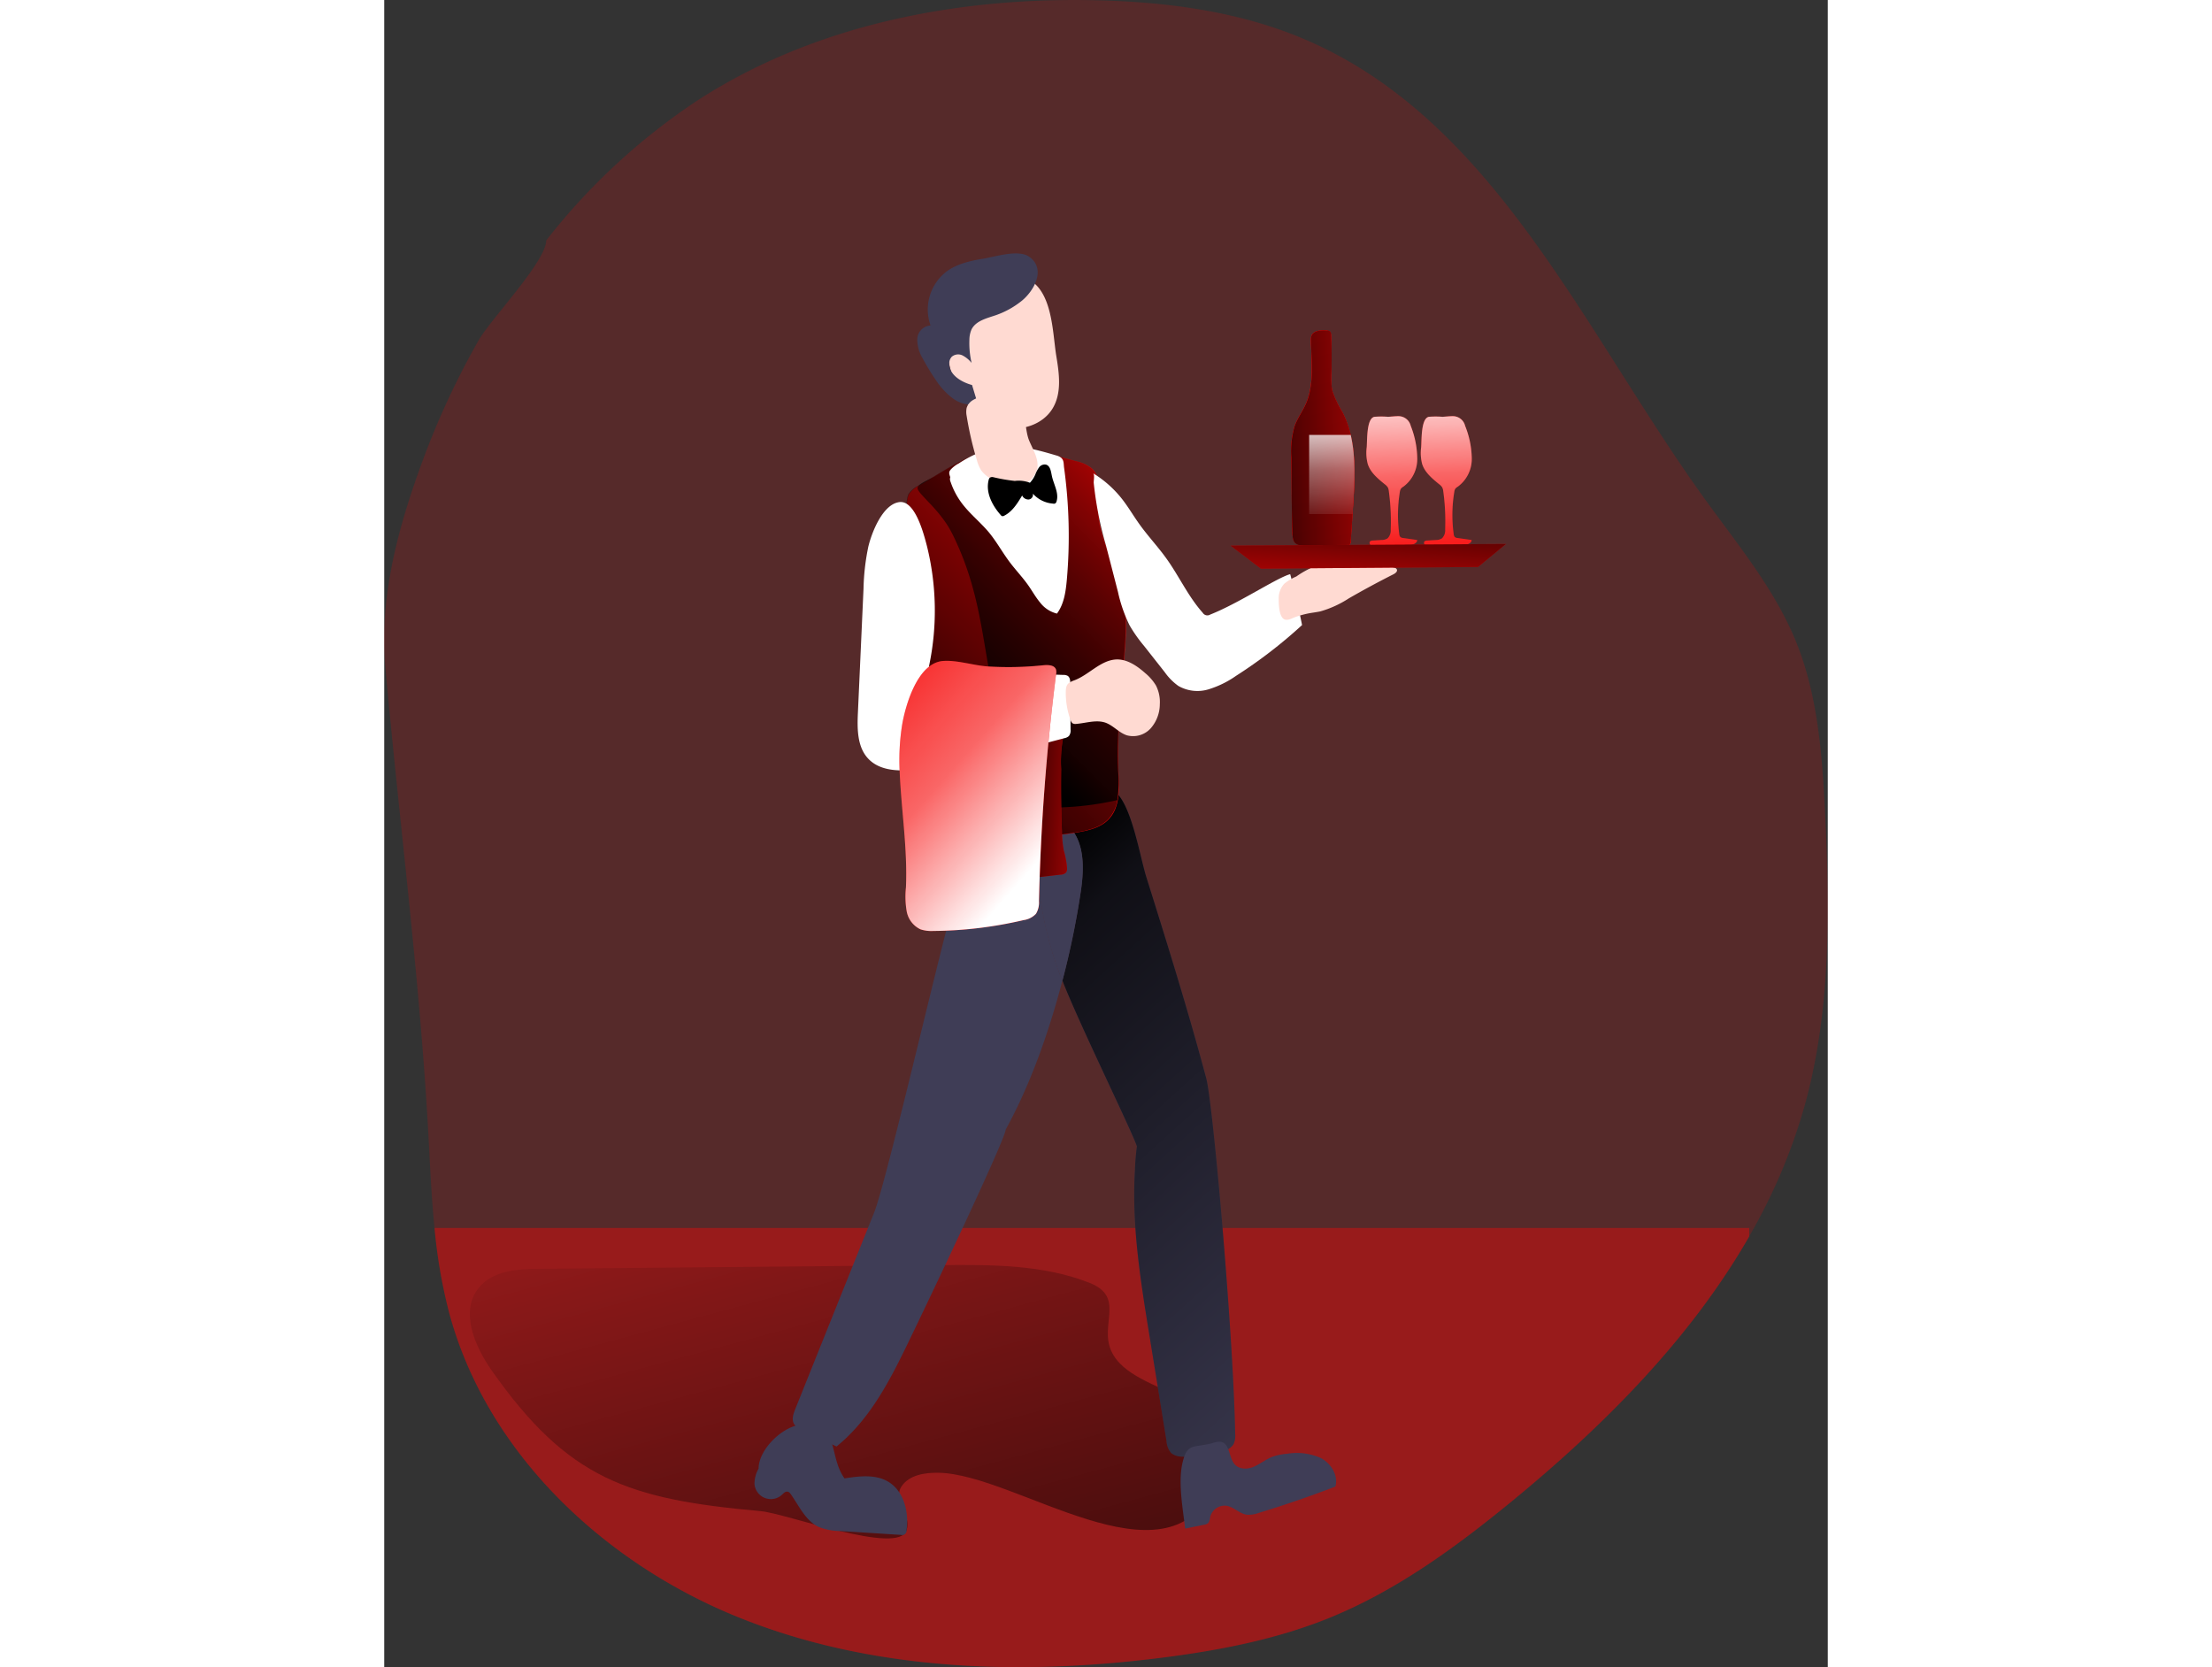 <svg id="Layer_1" data-name="Layer 1" xmlns="http://www.w3.org/2000/svg" xmlns:xlink="http://www.w3.org/1999/xlink" viewBox="0 0 299.38 345.76" width="406" height="306" class="illustration styles_illustrationTablet__1DWOa"><rect x="0" y="0" width="299.38" height="345.76" fill="#333333" stroke="none"/><defs><linearGradient id="linear-gradient" x1="183.05" y1="401.58" x2="138.13" y2="235.7" gradientUnits="userSpaceOnUse"><stop offset="0.01"></stop><stop offset="0.12" stop-opacity="0.75"></stop><stop offset="1" stop-opacity="0"></stop></linearGradient><linearGradient id="linear-gradient-2" x1="175.03" y1="191.2" x2="274.1" y2="300.64" xlink:href="#linear-gradient"></linearGradient><linearGradient id="linear-gradient-3" x1="167.44" y1="156.25" x2="228.49" y2="96.35" xlink:href="#linear-gradient"></linearGradient><linearGradient id="linear-gradient-4" x1="176.61" y1="146.38" x2="225.19" y2="98.71" xlink:href="#linear-gradient"></linearGradient><linearGradient id="linear-gradient-5" x1="187.77" y1="167.49" x2="210.04" y2="169.03" xlink:href="#linear-gradient"></linearGradient><linearGradient id="linear-gradient-6" x1="236.82" y1="93.77" x2="277.25" y2="91.21" xlink:href="#linear-gradient"></linearGradient><linearGradient id="linear-gradient-7" x1="266.63" y1="120.33" x2="265.1" y2="79.88" gradientUnits="userSpaceOnUse"><stop offset="0.02" stop-color="#fff" stop-opacity="0"></stop><stop offset="0.49" stop-color="#fff" stop-opacity="0.39"></stop><stop offset="1" stop-color="#fff"></stop></linearGradient><linearGradient id="linear-gradient-8" x1="277.9" y1="119.9" x2="276.37" y2="79.45" gradientUnits="userSpaceOnUse"><stop offset="0.02" stop-color="#fff" stop-opacity="0"></stop><stop offset="0.5" stop-color="#fff" stop-opacity="0.39"></stop><stop offset="1" stop-color="#fff"></stop></linearGradient><linearGradient id="linear-gradient-9" x1="147.89" y1="137.33" x2="194.22" y2="178.29" gradientUnits="userSpaceOnUse"><stop offset="0.02" stop-color="#fff" stop-opacity="0"></stop><stop offset="0.58" stop-color="#fff" stop-opacity="0.39"></stop><stop offset="1" stop-color="#fff"></stop></linearGradient><linearGradient id="linear-gradient-10" x1="253.58" y1="111.63" x2="252.63" y2="86.45" xlink:href="#linear-gradient-8"></linearGradient><linearGradient id="linear-gradient-11" x1="204.66" y1="102.43" x2="203.12" y2="130.85" xlink:href="#linear-gradient"></linearGradient></defs><title>Waitress</title><path d="M351.32,231.09a118,118,0,0,1-11.47,27c-12.21,21.31-30.39,39.51-49.58,55.21-11.53,9.43-23.73,18.31-37.53,23.91-11.06,4.48-22.89,6.75-34.73,8.25-29.61,3.75-60.51,2.73-88.15-8.53S78.2,303.09,70.32,274.3a107.88,107.88,0,0,1-3.13-17.95c-.55-5.43-.83-10.92-1.11-16.37C64.38,206.31,60,173.47,57,140.14c-1.33-14.7,2.71-29.31,7.76-43a167,167,0,0,1,11.59-24.9c2.47-4.33,14-16.36,14-20.69a132.87,132.87,0,0,1,31.33-29C146,6.76,175.68,1.05,204.59,1.75c15,.36,30.17,2.41,43.9,8.45,38.86,17.07,57.25,60.42,82.06,94.85,6.86,9.52,14.5,18.7,18.95,29.56,4.58,11.21,5.48,23.54,6.08,35.63C356.58,190.64,356.8,211.42,351.32,231.09Z" transform="translate(-56.76 -1.69)" fill="#f60505" opacity="0.18" style="isolation: isolate;"></path><path d="M339.85,256.35v1.77c-12.21,21.31-30.39,39.51-49.58,55.21-11.53,9.43-23.73,18.31-37.53,23.91-11.06,4.48-22.89,6.75-34.73,8.25-29.61,3.75-60.51,2.73-88.15-8.53S78.2,303.09,70.32,274.3a107.88,107.88,0,0,1-3.13-17.95Z" transform="translate(-56.76 -1.69)" fill="#f60505" opacity="0.41" style="isolation: isolate;"></path><path d="M203.11,267.77c-9.69-3.85-20.43-3.8-30.87-3.71l-83.2.76c-4.57,0-9.76.37-12.64,3.91-4,4.83-.94,12.06,2.64,17.17,15.86,22.57,28.29,26.71,55.77,29.18,5.48.49,28.56,9.23,30.27,4,1.11-3.39-3-6.24-1-9.18,1.59-2.32,4.78-2.82,7.59-2.78,16.18.24,47.25,24.6,57.28,2.85,4.05-8.79.17-14.12-7.31-18.46-4.45-2.59-11.83-4.52-14.12-9.7C205.1,276.38,210.44,270.68,203.11,267.77Z" transform="translate(-56.76 -1.69)" fill="url(#linear-gradient)"></path><path d="M197.4,205.07c-2.77,10.65-6.7,21.73-11.74,30.85-.12,2-13.69,30.65-19.65,43-4,8.33-8.25,16.95-15.45,22.76l-7.05-3.35a3.62,3.62,0,0,1-1.76-1.32c-.54-.95-.14-2.12.27-3.13q8.17-20.38,16.37-40.78c2.24-5.59,11.85-46.75,15.19-59.43,2.48-9.39,3.75-24.89,16.48-24.14a15.58,15.58,0,0,1,5.64,1.33,12.19,12.19,0,0,0-.71,1c-2.78,4.84-2.86,10.77-2.1,16.3A74.33,74.33,0,0,0,197.4,205.07Z" transform="translate(-56.76 -1.69)" fill="#3f3d56"></path><path d="M201.2,186.66a173,173,0,0,1-3.8,18.41,74.33,74.33,0,0,1-4.51-16.86c-.76-5.53-.68-11.46,2.1-16.3a12.19,12.19,0,0,1,.71-1,9.74,9.74,0,0,1,3.33,2.45C202.09,176.83,201.88,182.05,201.2,186.66Z" transform="translate(-56.76 -1.69)" fill="#3f3d56"></path><path d="M232.87,301.26a3.85,3.85,0,0,1-2.23,1.45,21.83,21.83,0,0,1-8.37,1.07,3.75,3.75,0,0,1-2.26-.71,4.06,4.06,0,0,1-1-2.46q-1.77-11-3.56-22c-1.83-11.3-3.69-22.75-3-34.23a47.68,47.68,0,0,1,.41-4.94h0c-1-3.12-12-25.48-15.44-34.37a173,173,0,0,0,3.8-18.41c.68-4.61.89-9.83-2.17-13.35a9.74,9.74,0,0,0-3.33-2.45c2.59-3.37,8.79-7.87,12.58-5,3.44,2.6,5.22,13.61,6.5,17.67,4.39,14,8.66,27.66,12.44,41.79,1.39,5.21,5.62,53,6,73.69A4.25,4.25,0,0,1,232.87,301.26Z" transform="translate(-56.76 -1.69)" fill="#3f3d56"></path><path d="M232.87,301.26a3.85,3.85,0,0,1-2.23,1.45,21.83,21.83,0,0,1-8.37,1.07,3.75,3.75,0,0,1-2.26-.71,4.06,4.06,0,0,1-1-2.46q-1.77-11-3.56-22c-1.83-11.3-3.69-22.75-3-34.23a47.68,47.68,0,0,1,.41-4.94h0c-1-3.12-12-25.48-15.44-34.37a173,173,0,0,0,3.8-18.41c.68-4.61.89-9.83-2.17-13.35a9.74,9.74,0,0,0-3.33-2.45c2.59-3.37,8.79-7.87,12.58-5,3.44,2.6,5.22,13.61,6.5,17.67,4.39,14,8.66,27.66,12.44,41.79,1.39,5.21,5.62,53,6,73.69A4.25,4.25,0,0,1,232.87,301.26Z" transform="translate(-56.76 -1.69)" fill="url(#linear-gradient-2)"></path><path d="M201.2,186.66a173,173,0,0,1-3.8,18.41,74.33,74.33,0,0,1-4.51-16.86c-.76-5.53-.68-11.46,2.1-16.3a12.19,12.19,0,0,1,.71-1,9.74,9.74,0,0,1,3.33,2.45C202.09,176.83,201.88,182.05,201.2,186.66Z" transform="translate(-56.76 -1.69)" fill="#3f3d56"></path><path d="M167.77,102.34a5.31,5.31,0,0,0-2.25,1.93,5.39,5.39,0,0,0-.09,3.53c3.73,19,3.34,38.88,9.19,57.38a38.67,38.67,0,0,0,2.64,6.55,5.73,5.73,0,0,0,1.46,1.91,6.08,6.08,0,0,0,3,1,61.58,61.58,0,0,0,19-.36c2.29-.4,4.71-1,6.31-2.7,2.4-2.53,2.16-6.48,2-10-.33-7.88.56-15.76,1.22-23.62.36-4.3.65-8.68-.28-12.89-1.35-6.15-5.23-11.77-5.12-18.06.05-2.84.76-6.17-1.3-8.13a7.37,7.37,0,0,0-3.23-1.52q-5.43-1.52-11-2.58C181.22,93.25,174.41,98.57,167.77,102.34Z" transform="translate(-56.76 -1.69)" fill="#f60505"></path><path d="M210.19,138c-.66,7.86-1.55,15.74-1.22,23.62a27.57,27.57,0,0,1-.16,6,7.54,7.54,0,0,1-1.86,3.93c-1.6,1.69-4,2.3-6.3,2.7a61.9,61.9,0,0,1-19,.36,6.21,6.21,0,0,1-3-1,5.77,5.77,0,0,1-1.46-1.92,37.5,37.5,0,0,1-2.63-6.55c-5.86-18.5-5.47-38.35-9.2-57.38a5.42,5.42,0,0,1,.09-3.54,4.91,4.91,0,0,1,2-1.78l.26-.14c1-.59,2.08-1.22,3.14-1.85a1.74,1.74,0,0,0,.2-.13c5.6-3.37,11.45-6.85,18.18-5.57q5.53,1.06,11,2.58a7.48,7.48,0,0,1,3.23,1.52c2.06,2,1.35,5.29,1.3,8.13-.11,6.29,3.77,11.91,5.12,18.06C210.84,129.3,210.55,133.67,210.19,138Z" transform="translate(-56.76 -1.69)" fill="url(#linear-gradient-3)"></path><path d="M210.19,138c-.66,7.86-1.55,15.74-1.22,23.62a27.57,27.57,0,0,1-.16,6,61.64,61.64,0,0,1-11.63,1.51,6,6,0,0,1-3.09-.46,5.81,5.81,0,0,1-1.76-1.63,37.83,37.83,0,0,1-3.7-6c-8.88-17.24-5.41-31.34-14.08-48.68-2.62-5.25-7.54-8.46-7.17-9.6a1.05,1.05,0,0,1,.13-.26c.57-.74,2.44-1.44,3.4-2a1.74,1.74,0,0,0,.2-.13c5.6-3.37,11.45-6.85,18.18-5.57q5.53,1.06,11,2.58a7.48,7.48,0,0,1,3.23,1.52c2.06,2,1.35,5.29,1.3,8.13-.11,6.29,3.77,11.91,5.12,18.06C210.84,129.3,210.55,133.67,210.19,138Z" transform="translate(-56.76 -1.69)" fill="url(#linear-gradient-4)"></path><path d="M197.31,174.06a24.52,24.52,0,0,0,.38,4,17.47,17.47,0,0,1,.69,3.78,1.31,1.31,0,0,1-.22.8,1.55,1.55,0,0,1-1.1.44l-6.75.77a.55.55,0,0,1-.34,0,.46.46,0,0,1-.17-.29c-1.11-3.47-1.06-7.19-1-10.83q.15-6.94.41-13.88a5.41,5.41,0,0,1,3.19-5.85,5.73,5.73,0,0,1,3.34-1.14c1.81.18,2.11,1.79,1.75,3.18a27.25,27.25,0,0,0-.34,6.13Q197.07,167.61,197.31,174.06Z" transform="translate(-56.76 -1.69)" fill="#f60505"></path><path d="M197.31,174.06a24.52,24.52,0,0,0,.38,4,17.47,17.47,0,0,1,.69,3.78,1.31,1.31,0,0,1-.22.8,1.55,1.55,0,0,1-1.1.44l-6.75.77a.55.55,0,0,1-.34,0,.46.46,0,0,1-.17-.29c-1.11-3.47-1.06-7.19-1-10.83q.15-6.94.41-13.88a5.41,5.41,0,0,1,3.19-5.85,5.73,5.73,0,0,1,3.34-1.14c1.81.18,2.11,1.79,1.75,3.18a27.25,27.25,0,0,0-.34,6.13Q197.07,167.61,197.31,174.06Z" transform="translate(-56.76 -1.69)" fill="url(#linear-gradient-5)"></path><path d="M174.15,100.65a1.4,1.4,0,0,0,.08,1,15.65,15.65,0,0,0,2.35,4.44c1.65,2.19,3.83,3.91,5.58,6,1.6,1.94,2.81,4.17,4.32,6.18,1.24,1.65,2.67,3.14,3.86,4.83.82,1.17,1.51,2.43,2.43,3.53a6.29,6.29,0,0,0,3.51,2.31c1.48-2,1.83-4.58,2.05-7.05a103.9,103.9,0,0,0-.58-23.25c-.1-.77,0-1.46-.59-2a2.67,2.67,0,0,0-1-.49c-4.33-1.28-8.9-2.56-13.3-1.53a25,25,0,0,0-6.94,3.17,6,6,0,0,0-1.66,1.27C173.76,99.61,173.94,100,174.15,100.65Z" transform="translate(-56.76 -1.69)" fill="#fff"></path><path d="M157.16,115.05a47.34,47.34,0,0,0-1,8.74L155,149.45c-.16,3.38-.17,7.16,2.16,9.6,2.52,2.66,6.71,2.62,10.34,2.2,10.28-1.18,20.32-3.83,30.32-6.47a1.92,1.92,0,0,0,.93-.44,1.88,1.88,0,0,0,.35-1.38l-.06-9.55c0-.57-.05-1.25-.54-1.56a1.79,1.79,0,0,0-.89-.19q-13.26-.49-26.54-.22a1.51,1.51,0,0,1-.92-.17c-.53-.34-.46-1.12-.34-1.74a55.66,55.66,0,0,0-.49-24.57c-.6-2.29-2.4-9.56-5.72-9.14C160.1,106.26,157.84,112.22,157.16,115.05Z" transform="translate(-56.76 -1.69)" fill="#fff"></path><path d="M203.74,99.82a22.6,22.6,0,0,1,6.08,5.41c1.26,1.62,2.29,3.39,3.48,5.06,1.78,2.51,3.91,4.76,5.7,7.26,2.62,3.66,4.51,7.86,7.51,11.22a1.12,1.12,0,0,0,1.56.37c5.92-2.33,13.83-7.64,16.57-8.37,0-.25,1.86,7.35,2.47,10.55a99.56,99.56,0,0,1-13.67,10.52,20.29,20.29,0,0,1-5.76,2.82,7.94,7.94,0,0,1-6.23-.72,12,12,0,0,1-2.81-2.84l-4.3-5.46a29.79,29.79,0,0,1-3-4.26,30.51,30.51,0,0,1-2.41-6.94l-2.49-9.65a73.51,73.51,0,0,1-2.54-13C203.89,101.35,204.15,100,203.74,99.82Z" transform="translate(-56.76 -1.69)" fill="#fff"></path><path d="M208.23,138.48c2.38-.26,4.58,1.23,6.37,2.82a10.16,10.16,0,0,1,2.21,2.55,7.56,7.56,0,0,1,.8,3.89,7.65,7.65,0,0,1-1.89,5,4.94,4.94,0,0,1-4.93,1.45c-1.63-.53-2.79-2-4.41-2.61-1.94-.69-4.06.08-6.12.24a1.19,1.19,0,0,1-.75-.13,1.23,1.23,0,0,1-.4-.63,16.63,16.63,0,0,1-1-5.8c0-1.61.43-2,1.85-2.51C202.83,141.65,205.15,138.83,208.23,138.48Z" transform="translate(-56.76 -1.69)" fill="#ffdad2"></path><path d="M248.68,128.86c.74-.13,1.5-.22,2.24-.38a21.86,21.86,0,0,0,5.9-2.7q4.55-2.62,9.26-5c.4-.2.87-.58.69-1a.73.73,0,0,0-.47-.35,5.81,5.81,0,0,0-1.76-.25c-4.29-.17-8.59-.35-12.88-.2a9,9,0,0,0-2.14.26,19,19,0,0,0-3.59,2,10.75,10.75,0,0,0-2.49,1.49,4.42,4.42,0,0,0-1.17,3c0,1.09,0,4.14,1.36,4.47.67.17,1.5-.33,2.1-.55A19.82,19.82,0,0,1,248.68,128.86Z" transform="translate(-56.76 -1.69)" fill="#ffdad2"></path><path d="M244.88,96.56a18.28,18.28,0,0,1,.72-6.6c.58-1.54,1.57-2.9,2.25-4.41,1.82-4.06,1.2-8.73,1.1-13.18a2.75,2.75,0,0,1,.1-1c.41-1.15,2-1.25,3.18-1.13a1,1,0,0,1,.71.25,1,1,0,0,1,.18.63c.14,2.58.16,5.17.07,7.75a14.72,14.72,0,0,0,.19,3.87,21.1,21.1,0,0,0,2.1,4.43c3,5.84,2.66,12.77,2.22,19.33l-.48,7.15a1.29,1.29,0,0,1-1.56,1.48,49.84,49.84,0,0,1-8-.22c-2.16-.25-2.49-.77-2.56-2.86C244.92,106.93,245,101.73,244.88,96.56Z" transform="translate(-56.76 -1.69)" fill="#f60505"></path><path d="M244.88,96.56a18.28,18.28,0,0,1,.72-6.6c.58-1.54,1.57-2.9,2.25-4.41,1.82-4.06,1.2-8.73,1.1-13.18a2.75,2.75,0,0,1,.1-1c.41-1.15,2-1.25,3.18-1.13a1,1,0,0,1,.71.25,1,1,0,0,1,.18.63c.14,2.58.16,5.17.07,7.75a14.72,14.72,0,0,0,.19,3.87,21.1,21.1,0,0,0,2.1,4.43c3,5.84,2.66,12.77,2.22,19.33l-.48,7.15a1.29,1.29,0,0,1-1.56,1.48,49.84,49.84,0,0,1-8-.22c-2.16-.25-2.49-.77-2.56-2.86C244.92,106.93,245,101.73,244.88,96.56Z" transform="translate(-56.76 -1.69)" fill="#f60505"></path><path d="M257.7,106.55c0,.58-.07,1.17-.12,1.76l-.36,5.39a1.71,1.71,0,0,1-.32,1.09,1.78,1.78,0,0,1-1.24.39,49.84,49.84,0,0,1-8-.22c-2.16-.25-2.49-.77-2.56-2.86-.18-5.18-.13-10.37-.21-15.54a18.3,18.3,0,0,1,.72-6.6c.58-1.54,1.57-2.9,2.25-4.41,1.82-4,1.2-8.73,1.1-13.18a2.53,2.53,0,0,1,.1-1c.41-1.15,2-1.25,3.18-1.13a.76.76,0,0,1,.89.88c.14,2.59.16,5.17.07,7.76a14.59,14.59,0,0,0,.19,3.85,20.94,20.94,0,0,0,2.1,4.44,19.67,19.67,0,0,1,1.7,4.67C258.31,96.58,258,101.67,257.7,106.55Z" transform="translate(-56.76 -1.69)" fill="url(#linear-gradient-6)"></path><path d="M260.52,94.47a8.94,8.94,0,0,0,.22,3.46c.56,1.76,2.07,3,3.51,4.18a2.51,2.51,0,0,1,.66.68,2.36,2.36,0,0,1,.2.79,45.33,45.33,0,0,1,.39,7.9,2.34,2.34,0,0,1-.65,1.86,2.43,2.43,0,0,1-1.3.34l-1.8.11a.89.89,0,0,0-.5.15c-.26.22-.13.67.15.86a1.6,1.6,0,0,0,1,.16l6.94-.28c.7,0,1.62-.25,1.65-1l-2.88-.41a1,1,0,0,1-.62-.23,1,1,0,0,1-.22-.58,29.77,29.77,0,0,1,.12-8.74,1.61,1.61,0,0,1,.23-.69,2,2,0,0,1,.53-.43A7.11,7.11,0,0,0,271,96.74,19,19,0,0,0,269.65,90a2.62,2.62,0,0,0-2.55-2c-.71,0-1.43.09-2.14.13a18.08,18.08,0,0,0-2.85,0C260.46,88.48,260.64,92.94,260.52,94.47Z" transform="translate(-56.76 -1.69)" fill="#f60505"></path><path d="M271.81,94.47a8.94,8.94,0,0,0,.21,3.46c.57,1.76,2.08,3,3.52,4.18a2.47,2.47,0,0,1,.65.68,2.37,2.37,0,0,1,.21.79,45.33,45.33,0,0,1,.39,7.9,2.34,2.34,0,0,1-.66,1.86,2.41,2.41,0,0,1-1.3.34l-1.79.11a.84.84,0,0,0-.5.15c-.26.22-.13.67.15.86a1.59,1.59,0,0,0,1,.16l6.93-.28c.7,0,1.62-.25,1.66-1l-2.88-.41a1.05,1.05,0,0,1-.63-.23,1.11,1.11,0,0,1-.21-.58,29.1,29.1,0,0,1,.12-8.74,1.49,1.49,0,0,1,.23-.69,1.86,1.86,0,0,1,.53-.43,7.13,7.13,0,0,0,2.87-5.91A19,19,0,0,0,280.93,90a2.61,2.61,0,0,0-2.55-2c-.71,0-1.43.09-2.13.13a18.08,18.08,0,0,0-2.85,0C271.75,88.48,271.93,92.94,271.81,94.47Z" transform="translate(-56.76 -1.69)" fill="#f60505"></path><path d="M260.52,94.47a8.94,8.94,0,0,0,.22,3.46c.56,1.76,2.07,3,3.51,4.18a2.51,2.51,0,0,1,.66.68,2.36,2.36,0,0,1,.2.79,45.33,45.33,0,0,1,.39,7.9,2.34,2.34,0,0,1-.65,1.86,2.43,2.43,0,0,1-1.3.34l-1.8.11a.89.89,0,0,0-.5.15c-.26.22-.13.67.15.86a1.6,1.6,0,0,0,1,.16l6.94-.28c.7,0,1.62-.25,1.65-1l-2.88-.41a1,1,0,0,1-.62-.23,1,1,0,0,1-.22-.58,29.77,29.77,0,0,1,.12-8.74,1.61,1.61,0,0,1,.23-.69,2,2,0,0,1,.53-.43A7.11,7.11,0,0,0,271,96.74,19,19,0,0,0,269.65,90a2.62,2.62,0,0,0-2.55-2c-.71,0-1.43.09-2.14.13a18.08,18.08,0,0,0-2.85,0C260.46,88.48,260.64,92.94,260.52,94.47Z" transform="translate(-56.76 -1.69)" fill="url(#linear-gradient-7)"></path><path d="M271.81,94.47a8.94,8.94,0,0,0,.21,3.46c.57,1.76,2.08,3,3.52,4.18a2.47,2.47,0,0,1,.65.68,2.37,2.37,0,0,1,.21.79,45.33,45.33,0,0,1,.39,7.9,2.34,2.34,0,0,1-.66,1.86,2.41,2.41,0,0,1-1.3.34l-1.79.11a.84.84,0,0,0-.5.15c-.26.22-.13.67.15.86a1.59,1.59,0,0,0,1,.16l6.93-.28c.7,0,1.62-.25,1.66-1l-2.88-.41a1.05,1.05,0,0,1-.63-.23,1.11,1.11,0,0,1-.21-.58,29.1,29.1,0,0,1,.12-8.74,1.49,1.49,0,0,1,.23-.69,1.86,1.86,0,0,1,.53-.43,7.13,7.13,0,0,0,2.87-5.91A19,19,0,0,0,280.93,90a2.61,2.61,0,0,0-2.55-2c-.71,0-1.43.09-2.13.13a18.08,18.08,0,0,0-2.85,0C271.75,88.48,271.93,92.94,271.81,94.47Z" transform="translate(-56.76 -1.69)" fill="url(#linear-gradient-8)"></path><path d="M134.4,306.26a6.37,6.37,0,0,0-.85,3.18,3.4,3.4,0,0,0,5.69,2.25c.32-.3.65-.68,1.09-.65s.63.36.84.66c1.68,2.42,3,5.36,5.65,6.64a12.27,12.27,0,0,0,4.51.87l12.59.8a.9.9,0,0,0,1.16-.93c.54-3.8-.54-8.21-3.86-10.14-2.65-1.54-6-1.12-9-.65-3.42-4.81-.83-11-8.41-11.17C139.89,297,134.4,302.08,134.4,306.26Z" transform="translate(-56.76 -1.69)" fill="#3f3d56"></path><path d="M222.87,318.7l3.89-.79a1.57,1.57,0,0,0,.91-.39,2.28,2.28,0,0,0,.37-1.17,3.1,3.1,0,0,1,3.42-2.38c1.51.26,2.65,1.62,4.16,1.85a5.86,5.86,0,0,0,2.51-.37q8-2.43,15.89-5.46c.66-2.29-.87-4.79-3-5.91a12.19,12.19,0,0,0-7-.9,11.86,11.86,0,0,0-3.19.68c-1.29.53-2.4,1.43-3.69,2s-2.95.6-3.92-.4c-1.35-1.39-1-4.36-2.93-4.75a3.86,3.86,0,0,0-1.7.24c-3.81,1.07-5.26-.15-6.25,4S222.39,314.58,222.87,318.7Z" transform="translate(-56.76 -1.69)" fill="#3f3d56"></path><path d="M163.66,161.74c.34,8,1.65,16,1.3,24a18,18,0,0,0,.15,4.92,5.15,5.15,0,0,0,2.88,3.77,7.32,7.32,0,0,0,2.64.33,84.88,84.88,0,0,0,18.72-2.25,4.34,4.34,0,0,0,2.58-1.31,4.53,4.53,0,0,0,.62-2.63,453.77,453.77,0,0,1,3.54-47,2.43,2.43,0,0,0,0-1c-.34-1-1.66-1-2.68-.91a68.4,68.4,0,0,1-11.36.25c-3-.18-6.45-1.37-9.42-1.14-5.21.4-7.72,9-8.44,13.11A46.6,46.6,0,0,0,163.66,161.74Z" transform="translate(-56.76 -1.69)" fill="#f60505"></path><path d="M163.66,161.74c.34,8,1.65,16,1.3,24a18,18,0,0,0,.15,4.92,5.15,5.15,0,0,0,2.88,3.77,7.32,7.32,0,0,0,2.64.33,84.88,84.88,0,0,0,18.72-2.25,4.34,4.34,0,0,0,2.58-1.31,4.53,4.53,0,0,0,.62-2.63,453.77,453.77,0,0,1,3.54-47,2.43,2.43,0,0,0,0-1c-.34-1-1.66-1-2.68-.91a68.4,68.4,0,0,1-11.36.25c-3-.18-6.45-1.37-9.42-1.14-5.21.4-7.72,9-8.44,13.11A46.6,46.6,0,0,0,163.66,161.74Z" transform="translate(-56.76 -1.69)" fill="url(#linear-gradient-9)"></path><path d="M196.15,75.57c.6,3.61,1.14,7.56-.71,10.72-2,3.45-6.54,4.92-10.42,4a14.64,14.64,0,0,1-9-7.39,19.93,19.93,0,0,1-2.23-12.6,13,13,0,0,1,4.54-8.47,16.65,16.65,0,0,1,5.57-2.48,9.66,9.66,0,0,1,4-.52C195.46,59.85,195.24,70.07,196.15,75.57Z" transform="translate(-56.76 -1.69)" fill="#ffdad2"></path><path d="M189,64.06a18,18,0,0,1-5.4,3c-1.92.65-4.19,1.17-5.06,3a5.49,5.49,0,0,0-.42,2.12,17.88,17.88,0,0,0,.46,4.78,6,6,0,0,0-1.85-1.54,2.06,2.06,0,0,0-2.26.25,2,2,0,0,0-.53,1.43c0,2.33,2.48,3.83,4.73,4.44l1.19,3.94a6.46,6.46,0,0,1-5.09-1.11,14.75,14.75,0,0,1-3.64-3.91,44,44,0,0,1-2.65-4.36A7.64,7.64,0,0,1,167.31,72a2.93,2.93,0,0,1,2.75-2.81A9.92,9.92,0,0,1,173.38,58c2.22-1.63,5-2.24,7.73-2.68,2.4-.39,7.26-2,9.49-.33C194.06,57.52,191.52,62,189,64.06Z" transform="translate(-56.76 -1.69)" fill="#3f3d56"></path><path d="M190.53,93.1c.81,1.92,2.07,3.87,1.64,5.9a4.76,4.76,0,0,1-4.16,3.45,8.65,8.65,0,0,1-5.46-1.49,6.3,6.3,0,0,1-2-1.75,7.51,7.51,0,0,1-.87-2.06,69.22,69.22,0,0,1-2.13-9.22,4.12,4.12,0,0,1,0-1.64,2.88,2.88,0,0,1,1.18-1.55,6.19,6.19,0,0,1,5.53-.52c1.55.52,3.95,1.64,4.8,3.14S189.77,91.33,190.53,93.1Z" transform="translate(-56.76 -1.69)" fill="#ffdad2"></path><path d="M183.1,100.66a.91.91,0,0,0-.74.1.9.9,0,0,0-.24.45c-.68,2.59.72,5.29,2.5,7.3a.63.63,0,0,0,.29.22.57.57,0,0,0,.45-.1c1.68-.86,2.73-2.56,3.7-4.18a1.43,1.43,0,0,0,1.37.83,1,1,0,0,0,.85-1.22,6.21,6.21,0,0,0,4.16,2.07.81.81,0,0,0,.41,0,.72.72,0,0,0,.36-.51c.51-1.75-.64-3.51-1-5.3-.18-.89-.32-2-1.19-2.27a1.45,1.45,0,0,0-1.46.58,6.36,6.36,0,0,0-.77,1.46,6,6,0,0,1-1.12,1.72,6.48,6.48,0,0,0-3.14-.38A36,36,0,0,1,183.1,100.66Z" transform="translate(-56.76 -1.69)"></path><path d="M257.7,106.55c0,.58-.07,1.17-.12,1.76h-9V91.89h8.62C258.31,96.58,258,101.67,257.7,106.55Z" transform="translate(-56.76 -1.69)" fill="url(#linear-gradient-10)"></path><polygon points="226.85 117.58 181.82 117.93 175.52 113.16 232.65 112.81 226.85 117.58" fill="#f60505"></polygon><polygon points="226.85 117.58 181.82 117.93 175.52 113.16 232.65 112.81 226.85 117.58" fill="url(#linear-gradient-11)"></polygon></svg>